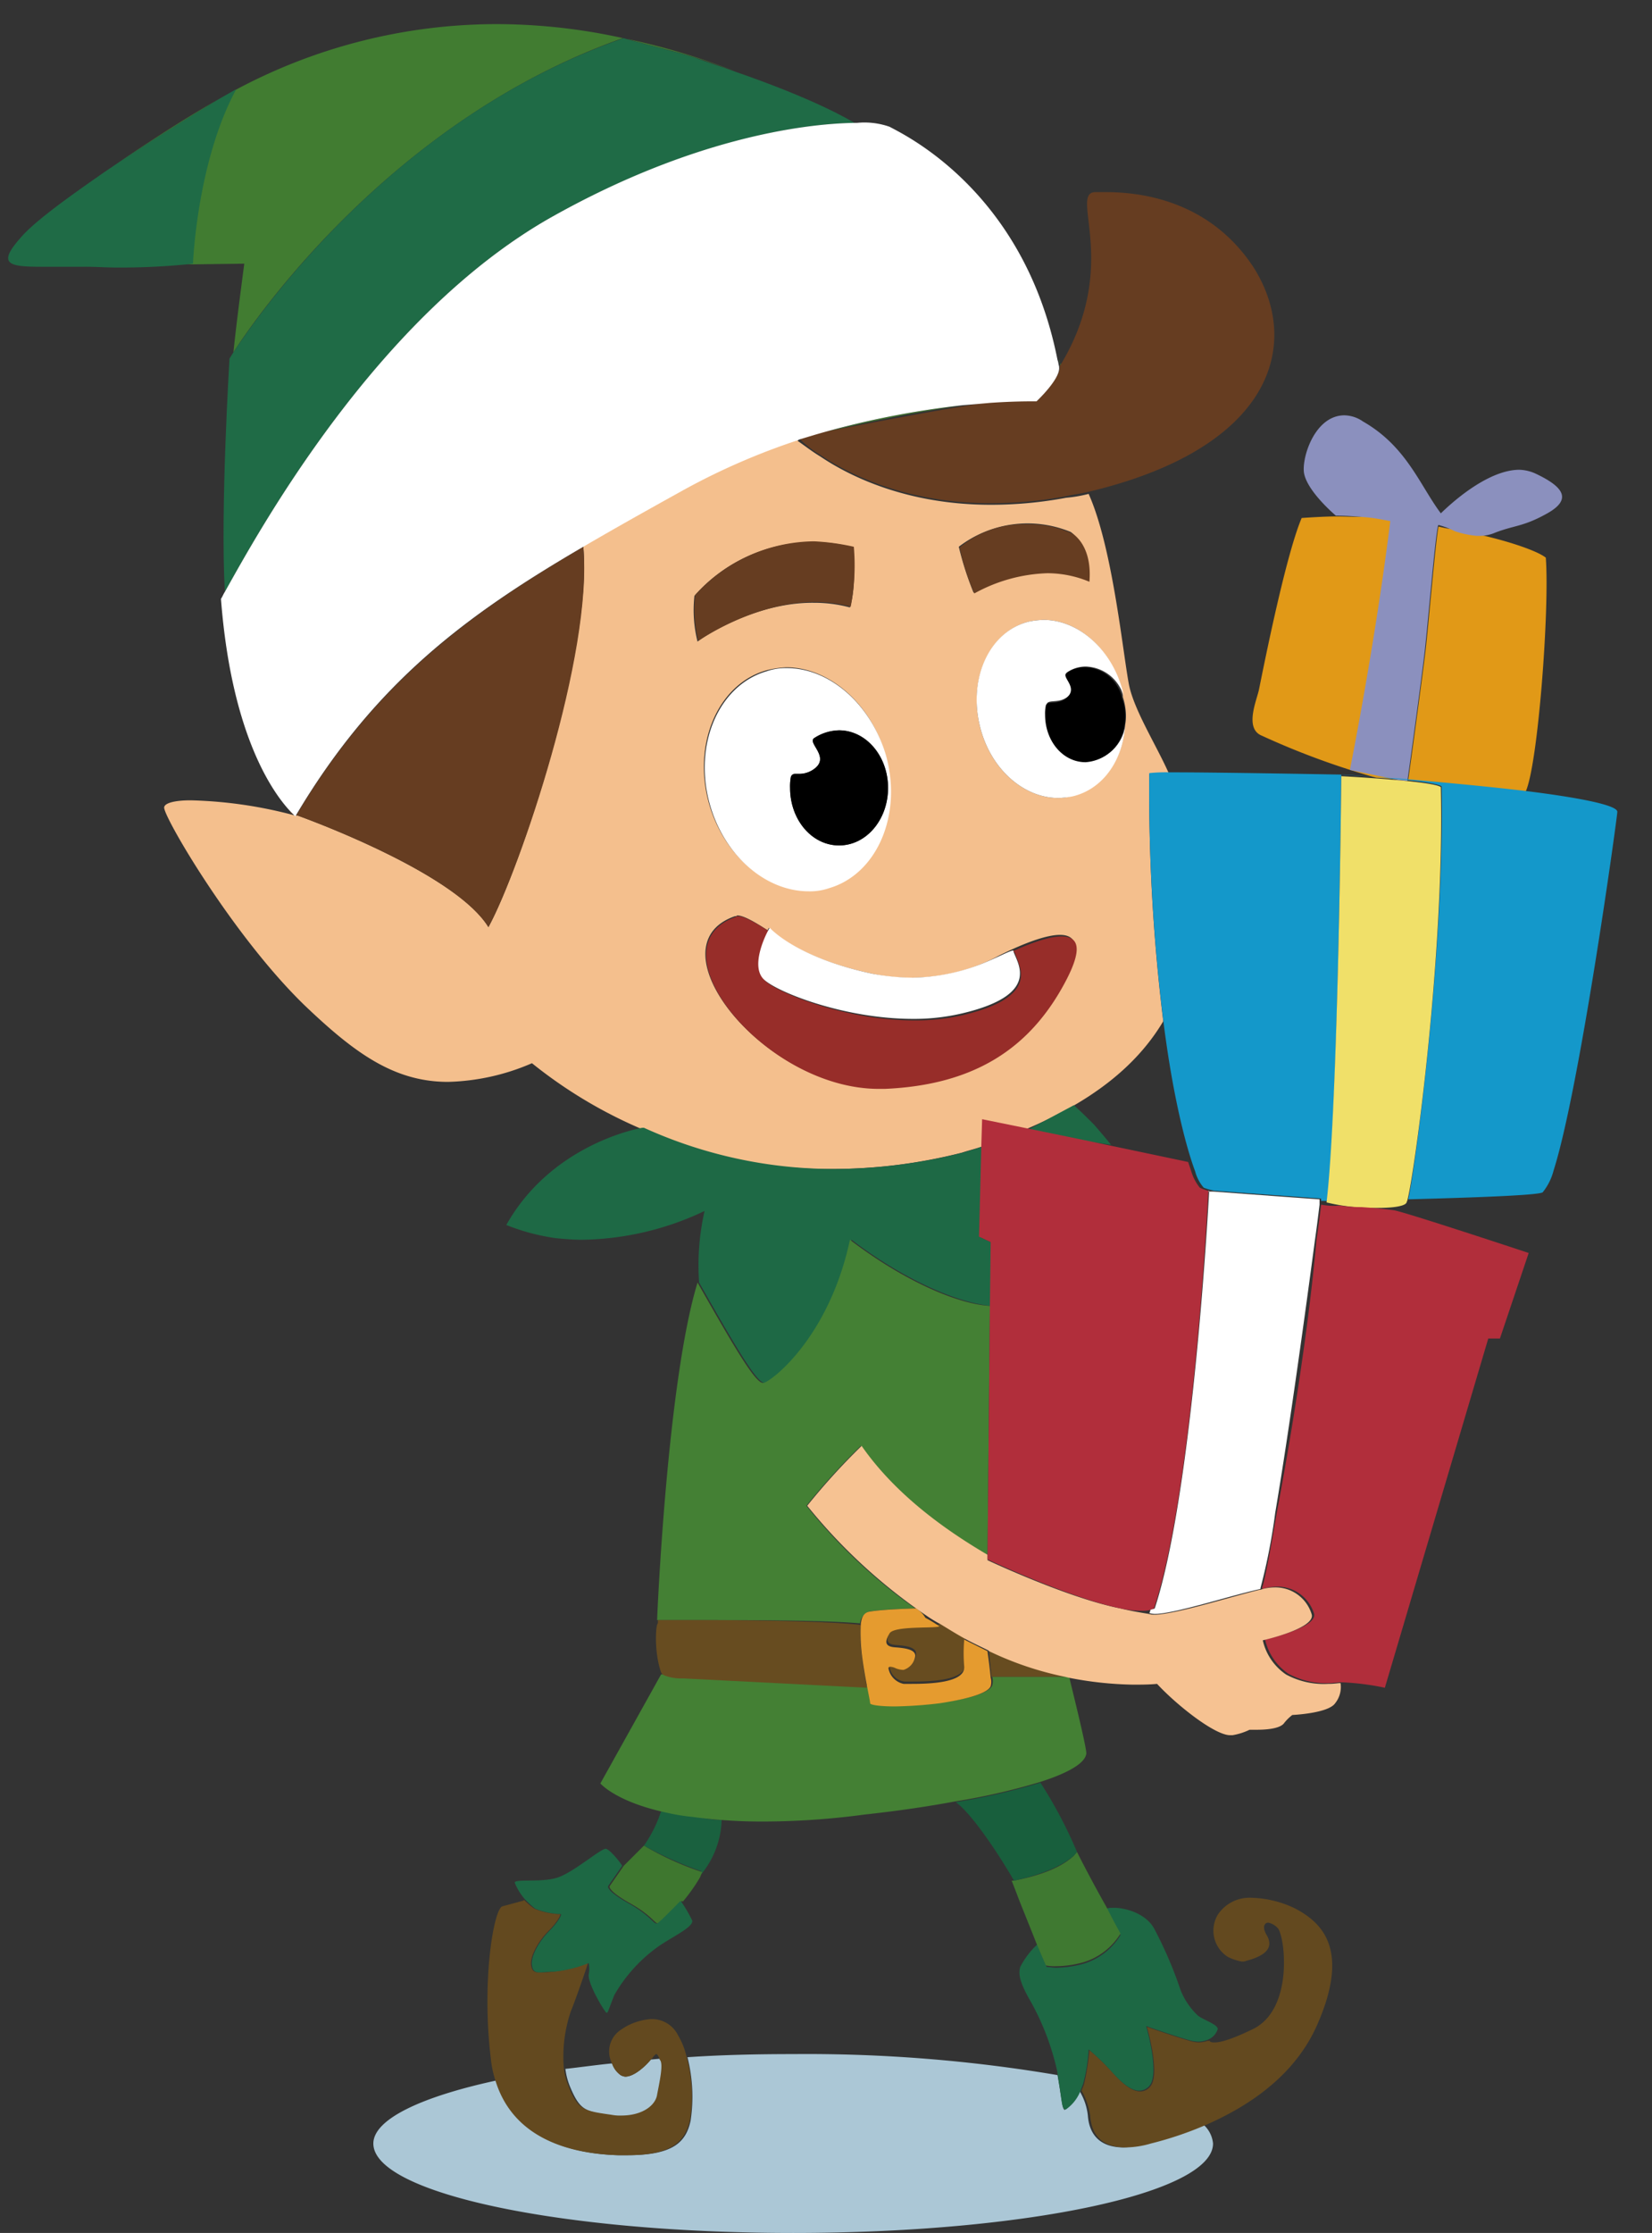 <svg id="Слой_1" data-name="Слой 1" xmlns="http://www.w3.org/2000/svg" viewBox="0 0 212.48 287.1" style="width: 4.52%">
    <rect x="0" y="0" width="212.48" height="287.1" fill="#333333" stroke="none"/>
    <g class="elf">
        <path d="M82.8,261.6l-1.1.1c-.7.8-2.1,2.2-3.3,2.2a1.42,1.42,0,0,1-.6-.2,3.27,3.27,0,0,1-1.1-1.5c-2.1.2-4.1.5-6,.7a8.65,8.65,0,0,0,.6,2.3c1.3,3.1,2,3.2,5.5,3.7a5.7,5.7,0,0,0,1.3.1c2.8,0,4.4-1.2,4.6-2.7s.8-3.8.4-4.4c-.1-.2-.2-.2-.3-.3m17.3-.6c-4.7,0-9.3.1-13.7.4a20.65,20.65,0,0,1,.4,8.2c-.6,2.7-2.2,4.4-8.1,4.4H77.5c-6.1-.2-13.3-2.1-15.7-9.6-9.7,2.1-15.8,5-15.8,8.1,0,6.4,24.2,11.5,54,11.5s54-5.1,54-11.5a3.7,3.7,0,0,0-1.2-2.4,45.64,45.64,0,0,1-7.1,2.4,16.45,16.45,0,0,1-3.2.5c-3.9,0-4.5-2.7-4.6-4.1a7.65,7.65,0,0,0-1.1-3.2,5.25,5.25,0,0,1-1.9,2.5h.1c-.4,0-.4-1.1-1-4.5a193,193,0,0,0-33.9-2.7" transform="translate(2.02 3.1)" style="fill:#abc7d6"/>
        <path d="M110.9,136.8c-14.7,0-29.3-18.3-18.4-22.1a.37.37,0,0,0,.3-.1c.8,0,2.2.8,3.9,1.9a1.24,1.24,0,0,1,.2-.3s3.3,3.8,13.3,5.9a22.06,22.06,0,0,0,5.1.5,23.32,23.32,0,0,0,9-1.8,20,20,0,0,0,2.1-1c3.6-1.8,6.3-2.7,7.9-2.7,2.7,0,2.6,2.4-.2,7.1-4.4,7.3-11,12-22.5,12.5-.1.1-.4.1-.7.1m-9-25.4c-5.4,0-10.8-4.5-12.7-11.1-2.2-7.7,1.1-15.4,7.3-17.2a12.66,12.66,0,0,1,2.6-.4c5.4,0,10.8,4.5,12.7,11.1,2.2,7.7-1.1,15.4-7.3,17.2a7.46,7.46,0,0,1-2.6.4m32.2-11.9c-4.5,0-8.8-3.8-10.1-9.3-1.5-6.2,1.4-12.2,6.4-13.4a11,11,0,0,1,1.8-.2c4.5,0,8.8,3.8,10.1,9.3a1.27,1.27,0,0,1,.1.6,8.51,8.51,0,0,1,.4,2.2,6.15,6.15,0,0,1-.1,1.4c-.3,4.5-2.9,8.2-6.8,9.1a5.66,5.66,0,0,1-1.8.3M87.7,79.4a16.66,16.66,0,0,1-.4-5.9,20.33,20.33,0,0,1,15.3-6.9,17.92,17.92,0,0,1,5.1.7s.5,4.8-.4,7.7a17.59,17.59,0,0,0-4.6-.6c-7.9-.1-15,4.9-15,5m35.5-6.3a40.56,40.56,0,0,1-1.9-5.9,14.54,14.54,0,0,1,14.4-1.9c1.1.8,2.6,2.7,2.2,6.2a11.15,11.15,0,0,0-5.4-1.1,19.59,19.59,0,0,0-9.3,2.7M100.6,53.4a79.79,79.79,0,0,0-14.7,6.4c-4.5,2.5-8.8,4.9-12.9,7.3,1.2,13.7-8.2,41.7-12.2,49-4-6.5-20.8-13-24.7-14.4v.1h0a56.58,56.58,0,0,0-13.6-2c-2.2,0-3.5.4-3.4,1,.2,1.6,9,16.6,18.1,25.4,6.3,6,11.4,9.8,18.4,9.8a28.77,28.77,0,0,0,10.8-2.4,60.1,60.1,0,0,0,14.2,8.5h.2a57.79,57.79,0,0,0,24.2,5.1,67.64,67.64,0,0,0,16.7-2.1c.9-.3,1.8-.5,2.6-.8l.1-3.3,5.5,1.1c8.3-3.5,14.2-8,17.7-13.9a241.22,241.22,0,0,1-1.8-31.8,20.9,20.9,0,0,1,2.5-.1c-1.6-3.6-4.4-8-5.1-11.3-.8-4.1-2.1-17.7-5.2-24.6a17.21,17.21,0,0,1-2.9.5,52.26,52.26,0,0,1-9.7.9c-10.8,0-18.2-3.7-21.9-6.2-1-.6-1.9-1.3-2.9-2" transform="translate(2.02 3.1)" style="fill:#f4bf8d"/>
        <path d="M121.9,49a112.16,112.16,0,0,0-19,3.8l.3-.1A171.68,171.68,0,0,1,121.9,49m12.3-5.9c.1.3.1.6.2.8a.1.1,0,0,1,.1-.1c0-.1,0-.1-.1-.1s-.2-.4-.2-.6M26.2,9.6c-3.7,2.1-6.8,4.1-9.4,5.8s-4.6,3.1-6.5,4.4c5.3-3.7,11.6-7.6,15.9-10.2M78.6,1.9c3.1.9,6.3,1.6,8.8,2.4,1.9.6,3.6,1.2,5.2,1.8a86.61,86.61,0,0,0-14-4.2M61.7,0A71.22,71.22,0,0,0,28.2,8.5c-5,9.3-5.5,22.3-5.5,22.3l-.9.1,7.6-.1c-.5,3.8-1,7.6-1.4,11.4,3-4.7,20.6-30,50.1-40.4A75.6,75.6,0,0,0,61.7,0" transform="translate(2.02 3.1)" style="fill:#417c31"/>
        <path d="M140.2,21.6h-1.4c-3.3.2,3.3,9.4-4.4,22.2l-.1.1V44c.1,1.5-2.9,4.4-2.9,4.4H131c-.7,0-2.8,0-5.7.2-6.9,1-17.5,3.1-22.2,4l-.3.1-2,.6a14,14,0,0,0,2.7,2.1c3.7,2.5,11.1,6.2,21.9,6.2a53.06,53.06,0,0,0,9.7-.9c.8-.2,1.7-.3,2.6-.5,24.4-5.7,27.7-19.4,21.4-29.1-5.7-8.5-14.5-9.5-18.9-9.5" transform="translate(2.02 3.1)" style="fill:#663d21"/>
        <path d="M102.7,66.5a20.86,20.86,0,0,0-15.3,6.9,16.66,16.66,0,0,0,.4,5.9s7.1-5,15-5a18.16,18.16,0,0,1,4.6.6,28.21,28.21,0,0,0,.4-7.7,29.78,29.78,0,0,0-5.1-.7" transform="translate(2.02 3.1)" style="fill:#663d21"/>
        <path d="M130,64.3a12.91,12.91,0,0,0-8.6,3,31.21,31.21,0,0,0,1.9,5.9,20.72,20.72,0,0,1,9.4-2.6,14.08,14.08,0,0,1,5.4,1.1c.3-3.6-1.1-5.5-2.2-6.2a13.57,13.57,0,0,0-5.9-1.2" transform="translate(2.02 3.1)" style="fill:#663d21"/>
        <path d="M92.9,114.7a.37.37,0,0,0-.3.1c-10.9,3.8,3.7,22.1,18.4,22.1h.8c11.5-.5,18.2-5.2,22.5-12.5,2.8-4.8,2.9-7.1.2-7.1-1.6,0-4.3.9-7.9,2.7a20,20,0,0,1-2.1,1c2-.8,3.4-1.6,4-1.7.2,1.4,3.9,5.6-6.6,8.1a27,27,0,0,1-6.3.7c-8.9,0-17.7-3.6-19.2-5.1s0-5.2.6-6.3c-1.9-1.2-3.3-2-4.1-2" transform="translate(2.02 3.1)" style="fill:#972d29"/>
        <path d="M35.4,101.2l-.1.2.5.2-.4-.4M73,67.2c-14.8,8.7-26.8,17.5-36.9,34.5,3.9,1.4,20.7,7.9,24.7,14.4,4-7.3,13.5-35.2,12.2-48.9" transform="translate(2.02 3.1)" style="fill:#663d21"/>
        <path d="M80.8,234.2h0m2.2-4.4a16.49,16.49,0,0,1-2.2,4.4h0a49.06,49.06,0,0,0,7.4,3.3,4.88,4.88,0,0,0-.3.7,11.53,11.53,0,0,0,2.9-7.3h-.3a18.81,18.81,0,0,1-3.3-.5c-1.1-.2-2.2-.3-3.1-.5-.5,0-.9-.1-1.1-.1" transform="translate(2.02 3.1)" style="fill:#1a613f"/>
        <path d="M80.8,234.2h0l-2.2,2.2-.4.4h0l-1.8,2.6s-.4.5,2.6,2.2c2.7,1.5,3.2,2.6,3.6,2.6h.1c.4-.2,3-2.9,3-2.9l.1.1a21.84,21.84,0,0,0,2.2-3.1c.1-.2.2-.5.3-.7a39.13,39.13,0,0,1-7.5-3.4h0" transform="translate(2.02 3.1)" style="fill:#3e772f"/>
        <path d="M183,64.6c-.4,2-1.3,12.9-1.7,16.2s-2,15.1-2.2,16.4c4.5.4,10.1.9,15.1,1.5,1.6-3.4,3.1-23.6,2.6-30.1-1-.8-4.3-2-8.7-3a12.66,12.66,0,0,1-2.8-.6,15.72,15.72,0,0,1-2.3-.4m-13-1.3c-1.5,0-3.1.1-4.6.2-2.2,5.2-5.2,20.7-5.5,22.1s-1.9,5,.4,5.9A99.86,99.86,0,0,0,175,96.9l3.1.2-6.3-1.3s3.1-15.9,5.2-32c-1.1-.2-2.1-.4-3.2-.5-1.4.1-2.6,0-3.8,0" transform="translate(2.02 3.1)" style="fill:#e19917"/>
        <path d="M170.9,50.3c-3.8,0-5.5,5.4-5.2,7.4.4,2.4,4.1,5.5,4.1,5.5,1.3,0,2.6.1,3.8.2s2.1.3,3.2.5c-2,16.1-5.2,32-5.2,32l6.3,1.3,1.1.1c.2-1.3,1.8-13,2.2-16.4s1.3-14.2,1.7-16.2a.44.44,0,0,1,.1-.3h0a10.66,10.66,0,0,1,1.9.7l.2.1a12.66,12.66,0,0,0,2.8.6h.4a5.08,5.08,0,0,0,1.7-.3c2.7-1.1,3.8-.8,7-2.6s2.1-3.4-1.5-5.1a5.37,5.37,0,0,0-2.1-.5c-3.2,0-7.1,2.7-10.1,5.6-2.7-3.6-4.4-8.6-10-11.8a4.31,4.31,0,0,0-2.4-.8" transform="translate(2.02 3.1)" style="fill:#8b90be"/>
        <path d="M148.6,96.2h-.3a20.9,20.9,0,0,0-2.5.1,242.19,242.19,0,0,0,1.8,31.8c1.2,9.6,2.9,16.2,4.1,19.4a5.29,5.29,0,0,0,1.1,2.1,7.37,7.37,0,0,0,1.4.4l13.7,1v.3h.8c1.4-12.6,1.8-54.8,1.8-54.8s11.8.7,12.9,1.5c.4,21.4-3.5,49.8-4.3,53.1,7.6-.2,16.7-.5,17.3-.9a7.39,7.39,0,0,0,1.4-2.8c3.3-10.3,8-44,8.2-46.1.1-.9-5.3-1.9-11.8-2.7-5-.6-10.6-1.1-15.1-1.5L178,97l-3.1-.2c-2.4-.2-4-.3-4-.3s-15.7-.3-22.3-.3" transform="translate(2.02 3.1)" style="fill:#1498ca"/>
        <path d="M170.5,96.7s-.4,42.2-1.9,54.8h0a25.46,25.46,0,0,0,6.7.7c1.8,0,3.4-.2,3.6-.7,0-.1.1-.2.1-.3.9-3.3,4.8-31.7,4.3-53.1-1-.8-12.8-1.4-12.8-1.4" transform="translate(2.02 3.1)" style="fill:#f0e069"/>
        <path d="M80.8,141.9h-.2c-1.7.3-12,2.7-17.5,12.5a27.44,27.44,0,0,0,6.4,1.7c1.1.1,2.2.2,3.3.2a37.74,37.74,0,0,0,15.8-3.7,31.53,31.53,0,0,0-.7,9.2c4.6,8.1,7.4,12.9,8.4,12.9h.1c1-.2,8.4-5.8,11.1-18.4,7.1,5.4,14,8.2,18,8.5l.1-8.1-1.5-.7.3-11.7c-.3.1-1.2.4-2.6.8a67.64,67.64,0,0,1-16.7,2.1,59,59,0,0,1-24.3-5.3m55.3-2.9-5.8,3.1,7.3,1.5,3.3.5s-.9-1.1-2.2-2.6c-.8-.8-1.7-1.7-2.6-2.5" transform="translate(2.02 3.1)" style="fill:#1e6945"/>
        <path d="M125.2,209.1h0c0,.7.2,2.3.3,3.4h9.6v-.1a44.3,44.3,0,0,1-9.9-3.3" transform="translate(2.02 3.1)" style="fill:#674c20"/>
        <path d="M107.3,156.3c-2.7,12.6-10.1,18.2-11.1,18.4h-.1c-1,0-3.8-4.8-8.4-12.9h0c-3.9,12.7-5.2,42.9-5.2,43.4h4.9c6.1,0,16.4,0,21,.4.1,0,.2,0,.2.1h0a1.74,1.74,0,0,1,1.2-1.6c1.8-.3,5.9-.4,5.9-.4.4.3.9.6,1.3.9a68.48,68.48,0,0,1-15.3-14.1,85.26,85.26,0,0,1,7-7.7c4.1,6,10.2,10.6,16.3,14l.3-32c-3.9-.2-10.8-3-18-8.5" transform="translate(2.02 3.1)" style="fill:#448034"/>
        <path d="M65.4,241.2l-.2.1-2.6.7c-1.1.3-2.7,9.5-1.5,19.5a13.56,13.56,0,0,0,.6,2.9c2.3,7.5,9.6,9.4,15.7,9.6h1.2c5.8,0,7.4-1.7,8.1-4.4a19,19,0,0,0-.4-8.2,9.61,9.61,0,0,0-1.1-2.8,3.75,3.75,0,0,0-3.5-2.1,7.67,7.67,0,0,0-3.9,1.4,3.33,3.33,0,0,0-1.1,4.3,2.83,2.83,0,0,0,1.1,1.5,1.42,1.42,0,0,0,.6.2c1.1,0,2.6-1.3,3.3-2.2l.2-.2c.2-.3.4-.5.5-.5s.3.3.4.6a.35.35,0,0,0,.1.2c.4.6-.1,2.8-.4,4.4-.2,1.4-1.9,2.7-4.6,2.7a5.7,5.7,0,0,1-1.3-.1c-3.5-.5-4.3-.6-5.5-3.7a8.65,8.65,0,0,1-.6-2.3,18.14,18.14,0,0,1,.9-7.3c.7-1.7,2.2-6.1,2.2-6.2a16.71,16.71,0,0,1-4.4,1.1,15.77,15.77,0,0,1-1.9.1c-.6,0-.9-.2-1-.9-.2-1.2,1-3.2,2.2-4.4S70.2,243,70,243h0a9.28,9.28,0,0,1-3.3-.7,12.67,12.67,0,0,1-1.3-1.1" transform="translate(2.02 3.1)" style="fill:#63491f"/>
        <path d="M158.9,240.9a4.89,4.89,0,0,0-4.3,2.2,4,4,0,0,0,1.3,5.4,6.36,6.36,0,0,0,1.8.6,1.27,1.27,0,0,0,.6-.1c2.3-.6,3.6-1.6,2.6-3.3-.6-1-.3-1.6.2-1.6a2.22,2.22,0,0,1,1.3.8c.9,1.4,1.9,10.4-3.3,12.9-2.9,1.4-4.2,1.7-4.9,1.7s-.6-.2-.6-.2h-.3a4.25,4.25,0,0,1-1.1.2,5,5,0,0,1-1.2-.2c-2.4-.7-5.5-1.8-5.5-1.8s1.8,6.2.4,7.7a1.61,1.61,0,0,1-1.3.6c-1.2,0-2.5-1.3-3.5-2.4a27.55,27.55,0,0,0-3-2.9,31.07,31.07,0,0,1-.7,4.4c-.1.3-.2.5-.3.8a9.37,9.37,0,0,1,1.1,3.2c.1,1.4.6,4.1,4.6,4.1a11.85,11.85,0,0,0,3.2-.5,45.64,45.64,0,0,0,7.1-2.4c5.7-2.5,11.6-6.5,14.4-13.1,4.1-9.5.5-12.9-2.9-14.7a13.65,13.65,0,0,0-5.7-1.4" transform="translate(2.02 3.1)" style="fill:#63491f"/>
        <path d="M168,151.8h-.1c-.1.9-.3,2.5-.6,4.6-1.1,12.2-3.4,26-5.1,35-.8,4.6-1.4,8.1-1.9,9.7h0l.1.1.3-.1a6.75,6.75,0,0,1,1.4-.2,4.92,4.92,0,0,1,4.9,3.5c.4,1.8-6.3,3.3-6.3,3.3a7.21,7.21,0,0,0,3,4.4,10.2,10.2,0,0,0,5.4,1.2h.1l1.1-.1h.3a33.09,33.09,0,0,1,5.5.7L189.4,169h1.5l3.7-11s-16.6-5.5-17.4-5.5c-1.3-.2-2.7-.3-4.1-.4h-.4a19.42,19.42,0,0,1-2.4-.2,8.27,8.27,0,0,1-2.3-.1" transform="translate(2.02 3.1)" style="fill:#b12e3b"/>
        <path d="M153.5,150h0c0,.2-2,38.5-7,53.7a.9.9,0,0,1-.5.1c-.1.2-.1.4-.2.5a2.77,2.77,0,0,0,.9.1h.1c2.9-.2,9.6-2.4,13.3-3.2v-.1h0a77.12,77.12,0,0,0,1.9-9.7c1.8-10.6,4-26.7,5.1-35,.3-2.1.5-3.8.6-4.6v-.7s-.2,0-13.7-1h-.7" transform="translate(2.02 3.1)" style="fill:#fff"/>
        <path d="M141,242.2a1.7,1.7,0,0,0-.7.1c1,1.9,1.8,3.4,1.8,3.4a8.44,8.44,0,0,1-4.8,3.7,14.08,14.08,0,0,1-3.5.5c-.4,0-.8-.1-1.2-.1l-1.2-2.9a10.59,10.59,0,0,0-2.2,2.9c-.3,1,.1,2.2,1.1,4a33,33,0,0,1,3.7,9.6v.2c.6,3.4.5,4.5,1,4.5h.1a5.25,5.25,0,0,0,1.9-2.5c.1-.3.2-.5.3-.8a21.27,21.27,0,0,0,.7-4.4,27.55,27.55,0,0,1,3,2.9c1,1.1,2.3,2.4,3.5,2.4a1.76,1.76,0,0,0,1.3-.6c1.4-1.6-.4-7.7-.4-7.7s3.1,1.1,5.5,1.8a5,5,0,0,0,1.2.2,3.59,3.59,0,0,0,1.1-.2,2.17,2.17,0,0,0,1.4-1.4c.1-.6-2.1-1.3-2.6-1.8a9.11,9.11,0,0,1-2.2-3.3,52.48,52.48,0,0,0-3.3-7.7c-1.1-2.2-4.1-2.9-5.5-2.8" transform="translate(2.02 3.1)" style="fill:#1d6844"/>
        <path d="M75.9,234.6c-.7,0-4.1,3-6.2,3.7s-5.7.1-5.5.7a7.43,7.43,0,0,0,1.3,2.1,15.38,15.38,0,0,0,1.3,1.2,9.76,9.76,0,0,0,3.3.7h0c.2,0-.3,1-1.5,2.2s-2.4,3.2-2.2,4.4c.1.7.4.9,1,.9.4,0,1.1-.1,1.9-.1a16.71,16.71,0,0,0,4.4-1.1h0a3.79,3.79,0,0,1,0,1.5c-.1,1.2,1.9,4.5,2.2,4.8l.1.1c.2,0,.3-.6,1-2.3a19.59,19.59,0,0,1,5.2-5.9c1.8-1.4,5.1-2.8,4.8-3.7a18.84,18.84,0,0,0-1.4-2.4l-.1-.1s-2.6,2.7-3,2.9h-.1c-.4,0-.9-1.1-3.6-2.6-3-1.7-2.6-2.2-2.6-2.2l1.8-2.6h0c.1,0-1.5-2.1-2.1-2.2h0" transform="translate(2.02 3.1)" style="fill:#1d6844"/>
        <path d="M128,238.7h0m8.5-3.7c-.1.2-.3.3-.4.5-1.1,1-3.1,2.3-7.7,3.2h-.3l.7,1.8c.4,1.1,1.6,4,2.5,6.3l1.2,2.8a5.7,5.7,0,0,0,1.3.1,13.45,13.45,0,0,0,3.5-.5,8.44,8.44,0,0,0,4.8-3.7s-.8-1.4-1.8-3.4c-1.2-2.1-2.8-5.1-3.8-7.1" transform="translate(2.02 3.1)" style="fill:#3f7931"/>
        <path d="M131.8,226.1a81.88,81.88,0,0,1-10.9,2.5c2.1,1.5,5.6,6.8,7.5,10.1h0c4.6-1,6.6-2.3,7.7-3.2l.4-.5a58.1,58.1,0,0,0-4.7-8.9" transform="translate(2.02 3.1)" style="fill:#185f3d"/>
        <path d="M83,212.2l-7.8,14s2,2.4,8.7,3.8a25.15,25.15,0,0,0,3.1.5,66.53,66.53,0,0,0,8.9.6,99.06,99.06,0,0,0,13.3-.9c4.6-.5,8.5-1.1,11.7-1.7a81.88,81.88,0,0,0,10.9-2.5c5.6-1.8,5.8-3.2,5.9-3.6.1-.7-2.2-9.8-2.2-9.9h-9.9a2.05,2.05,0,0,1,0,1.1c-.2.5-1.3,1.5-6.6,2.2a36.42,36.42,0,0,1-5.7.4c-2,0-3.2-.2-3.2-.4s-.2-1.1-.4-2.2l-23.6-1.1h-.2a5.87,5.87,0,0,1-2.3-.4l-.6.1" transform="translate(2.02 3.1)" style="fill:#448034"/>
        <path d="M87.5,205.2H82.6v.4c-.3.2-.5,3.7.4,6.3a.78.78,0,0,0,.4.4,5.87,5.87,0,0,0,2.3.4h.2l23.6,1.2c-.3-1.5-.6-3.4-.7-4.4a14.47,14.47,0,0,1-.1-3.6h0a.31.31,0,0,0-.2-.1c-4.6-.5-14.9-.6-21-.6" transform="translate(2.02 3.1)" style="fill:#674c20"/>
        <path d="M118.9,205.7c-.4.3-5.9,0-6.4.9s-.7,1.7.7,1.8,2.6.3,2.6,1.1a1.82,1.82,0,0,1-1.5,1.8h-.1a2.92,2.92,0,0,1-.9-.2,6.37,6.37,0,0,0-.7-.2c-.2,0-.2.1-.2.4a2.23,2.23,0,0,0,1.9,1.8h1c2.2,0,6.9-.1,6.8-2.2a20.45,20.45,0,0,1,0-3.5c-1.1-.5-2.1-1.1-3.2-1.7" transform="translate(2.02 3.1)" style="fill:#674c20"/>
        <path d="M115.8,203.7s-4.1.1-5.9.4c-.8.1-1.1.7-1.2,1.6h0a21.66,21.66,0,0,0,.1,3.6c.1,1,.4,2.9.7,4.4.2,1.1.4,2,.4,2.2s1.2.4,3.2.4a54.59,54.59,0,0,0,5.7-.4c5.3-.8,6.4-1.7,6.6-2.2a2.05,2.05,0,0,0,0-1.1h0c-.1-1.1-.3-2.6-.4-3.3v-.1l-3-1.5a20.45,20.45,0,0,0,0,3.5c.1,2.1-4.6,2.2-6.8,2.2h-1a2.49,2.49,0,0,1-1.9-1.8c-.1-.3,0-.4.2-.4a1.85,1.85,0,0,1,.7.2,2.92,2.92,0,0,0,.9.2h.1a2.16,2.16,0,0,0,1.5-1.8c0-.8-1.2-1-2.6-1.1s-1.3-.8-.7-1.8,6-.6,6.4-.9a17.39,17.39,0,0,0-1.8-1.1,3.45,3.45,0,0,0-1.2-1.2" transform="translate(2.02 3.1)" style="fill:#e59b2f"/>
        <path d="M108.8,182.8a85.26,85.26,0,0,0-7,7.7,70.71,70.71,0,0,0,15.3,14.1,17.39,17.39,0,0,0,1.8,1.1c1,.6,2.1,1.3,3.2,1.9s2,1,3,1.5l.1.1a41.9,41.9,0,0,0,9.8,3.3l.4.1h0a45.84,45.84,0,0,0,8.3.9c1,0,2.1,0,3.1-.1,2.5,2.7,7.4,6.6,9.4,6.6h.3a8.08,8.08,0,0,0,2.2-.7h.9c1.1,0,2.9-.1,3.5-.8a5.73,5.73,0,0,1,1.1-1.1s4.6-.2,5.5-1.5a3.34,3.34,0,0,0,.7-2.6h-.1c-.2,0-.7.1-1.4.1h-.1a10.2,10.2,0,0,1-5.4-1.2,7.21,7.21,0,0,1-3-4.4s6.7-1.5,6.3-3.3a4.87,4.87,0,0,0-4.9-3.5,5.9,5.9,0,0,0-1.4.2l-.3.1H160c-3.7.9-10.3,3-13.3,3.2h-.1a2.77,2.77,0,0,1-.9-.1c-1.2-.2-2.4-.4-3.6-.7-6.7-1.3-17.1-6.2-17.1-6.2v-.7c-6-3.5-12.1-8.1-16.2-14" transform="translate(2.02 3.1)" style="fill:#f6c292"/>
        <path d="M124.3,140.8l-.1,3.3v.1l-.3,11.7,1.5.7-.1,8.1-.3,32v.7s10.4,4.9,17.1,6.3a12.41,12.41,0,0,0,2.7.3,3.75,3.75,0,0,0,1.1-.1c.2-.1.3-.1.5-.2,5.1-15.2,7-53.5,7-53.7h0a4.87,4.87,0,0,1-1.1-.4,6.06,6.06,0,0,1-1.1-2.1l-.4-1.2-13.3-2.8-7.3-1.5-.5-.1-5.4-1.1" transform="translate(2.02 3.1)" style="fill:#b12e3b"/>
        <path d="M100.8,96.4a3.23,3.23,0,0,0,2.1-.8c1.7-1.5-1.1-3.2-.2-3.8a5.78,5.78,0,0,1,3.2-1c3.5,0,6.3,3.3,6.3,7.4s-2.8,7.4-6.3,7.4-6.3-3.3-6.3-7.4a6.6,6.6,0,0,1,.1-1.4.55.55,0,0,1,.6-.4h.5M99.2,82.8a7.46,7.46,0,0,0-2.6.4c-6.2,1.8-9.5,9.5-7.3,17.2,1.9,6.6,7.2,11.1,12.7,11.1a7.46,7.46,0,0,0,2.6-.4c6.2-1.8,9.5-9.5,7.3-17.2-2-6.6-7.3-11.1-12.7-11.1" transform="translate(2.02 3.1)" style="fill:#fff"/>
        <path d="M132.2,76.6a11,11,0,0,0-1.8.2c-5.1,1.2-7.9,7.2-6.4,13.4,1.3,5.5,5.6,9.3,10.1,9.3a11,11,0,0,0,1.8-.2c3.9-.9,6.5-4.6,6.8-9.1a5.34,5.34,0,0,1-5,4.6c-2.9,0-5.2-2.7-5.2-6.1a4.87,4.87,0,0,1,.1-1.2c.1-.8,1.7,0,2.9-1.2s-1-2.5-.2-3a4.2,4.2,0,0,1,2.4-.7,5.25,5.25,0,0,1,4.8,3.8c0-.2-.1-.4-.1-.6-1.4-5.4-5.7-9.2-10.2-9.2" transform="translate(2.02 3.1)" style="fill:#fff"/>
        <path d="M105.9,90.8a6.33,6.33,0,0,0-3.2,1c-.9.6,1.9,2.3.2,3.8a3.23,3.23,0,0,1-2.1.8h-.5a.55.55,0,0,0-.6.4,6.6,6.6,0,0,0-.1,1.4c0,4.1,2.8,7.4,6.3,7.4s6.3-3.3,6.3-7.4-2.9-7.4-6.3-7.4" transform="translate(2.02 3.1)"/>
        <path d="M137.6,82.7a4,4,0,0,0-2.4.7c-.8.5,1.3,1.7.2,3s-2.7.5-2.9,1.2a4.87,4.87,0,0,0-.1,1.2c0,3.4,2.3,6.1,5.2,6.1a5.43,5.43,0,0,0,5-4.6,6.6,6.6,0,0,0,.1-1.4,5.38,5.38,0,0,0-.4-2.2,5,5,0,0,0-4.7-4" transform="translate(2.02 3.1)"/>
        <path d="M78.2,1.8h0C48.6,12.1,31.1,37.5,28,42.2l-.5.8s-1.2,19.4-.6,30C31,65.7,46.4,37.3,69.3,24.6c17.5-9.7,31.6-11.8,38.6-11.9-.9-.5-5-3-15.4-6.6-1.6-.6-3.3-1.1-5.2-1.8-2.5-.8-5.7-1.5-8.8-2.4l-.3-.1" transform="translate(2.02 3.1)" style="fill:#1f6b46"/>
        <path d="M28.3,8.4,26.2,9.6c-4.3,2.6-10.6,6.5-15.9,10.2C6,22.8,2.2,25.6.6,27.5c-3,3.4-1.5,3.7,2.8,3.7H9.1c1.3,0,2.6.1,3.9.1a88.33,88.33,0,0,0,8.9-.4l.9-.1s.5-13,5.5-22.3V8.4" transform="translate(2.02 3.1)" style="fill:#1f6b46"/>
        <path d="M108.2,12.7h-.3c-7,.1-21.2,2.2-38.6,11.9C46.4,37.3,31,65.7,26.9,73c-.2.3-.3.6-.5.9,1.4,18.2,7.1,25.4,9,27.4l.4.4.2.2h0v-.1C46.2,84.6,58.1,75.9,73,67.2c4.1-2.4,8.4-4.8,12.9-7.3a87.19,87.19,0,0,1,14.7-6.4l.2-.1,2-.6a112.16,112.16,0,0,1,19-3.8c1.3-.1,2.4-.2,3.5-.3,2.9-.2,4.9-.2,5.7-.2h.3s3.1-2.9,2.9-4.4V44c-.1-.3-.1-.6-.2-.8-4.3-21.9-20-29.1-21.6-30a9.74,9.74,0,0,0-4.2-.5" transform="translate(2.02 3.1)" style="fill:#fff"/>
        <path d="M97,116.2a1.24,1.24,0,0,0-.2.3c-.6,1.1-2.2,4.7-.6,6.3s10.3,5.1,19.2,5.1a27,27,0,0,0,6.3-.7c10.6-2.5,6.9-6.7,6.6-8.1-.6.1-2,.9-4,1.7a25.33,25.33,0,0,1-9,1.8,29.37,29.37,0,0,1-5.1-.5c-9.9-2.1-13.2-5.9-13.2-5.9" transform="translate(2.02 3.1)" style="fill:#fff"/>
    </g>
    <path class="outline" d="M80.4,276.6H79.1c-12.3-.4-16.7-6.5-18.3-11.6a18.63,18.63,0,0,1-.7-3.4,64.76,64.76,0,0,1-.1-14c.6-5.8,1.6-7.7,3.1-8.4a3.1,3.1,0,0,1,.7-2.4c1-1.2,2.4-1.2,4-1.2a8.31,8.31,0,0,0,2.8-.3,20.75,20.75,0,0,0,3.3-2c1.7-1.2,2.6-1.8,3.8-1.8H78l.3.1a4.22,4.22,0,0,1,1.5.6v-1.4a14.08,14.08,0,0,1-4.9-3.1l-1.2-1.5,8.2-14.8c-.3-1.6-.8-4.5-.3-6.5v-.1c.1-1.2,1.3-30.4,5.1-43.6a22.88,22.88,0,0,1,.1-4.5,37.34,37.34,0,0,1-15.9,1.9,25.53,25.53,0,0,1-7.2-1.9l-2.9-1.2,1.5-2.8a28.4,28.4,0,0,1,12.6-11.6,53.94,53.94,0,0,1-7.3-4.8,31.69,31.69,0,0,1-10.3,2c-7.9,0-13.6-4-20.4-10.5-8.9-8.6-18.5-24.2-18.9-27a3,3,0,0,1,.8-2.7c1-1.1,2.6-1.6,5.5-1.6a39.23,39.23,0,0,1,7,.7c-2.4-4.6-4.9-12-5.8-23.4l-.1-.8.5-.9c-.4-10.8.6-28.8.7-29.5v-.7l.4-.6a.31.31,0,0,1,.1-.2c.3-2.5.5-5,.9-7.6H23.8c-4.3.3-8.7.4-13,.3H5.2c-2.8,0-5.8,0-6.9-2.5s.9-4.7,2-5.9c1.7-1.9,5-4.5,10.2-8.1,2-1.4,4.2-3,6.6-4.5l.9-.6c2.4-1.5,5.3-3.4,8.6-5.3.7-.4,1.4-.8,2-1.2L37.5.5l-.9,1.6A71.14,71.14,0,0,1,63.5-3.1,82.6,82.6,0,0,1,79.7-1.4l.2-.1,1.2.4A103.77,103.77,0,0,1,95.3,3.2a100.12,100.12,0,0,1,15.1,6.4c3.8,0,4.9.7,5.2.9.1,0,.2.1.3.2A43.66,43.66,0,0,1,136.6,35a25.62,25.62,0,0,0,.2-9.5c-.3-2.3-.5-4.1.8-5.6a3.87,3.87,0,0,1,2.7-1.3h1.6c9.1,0,16.7,3.9,21.3,10.9,3.5,5.3,4.2,11.2,2,16.6-2,5.1-7.5,11.8-21.7,15.9,1.8,5.7,2.9,13.2,3.7,18.4.2,1.6.4,3,.6,3.9.3,1.8,1.7,4.3,2.9,6.8a22.56,22.56,0,0,1,1.1,2.2c2.2,0,5.1.1,7.9.1-2.8-2.1-1.6-6.3-1.1-7.8a2.54,2.54,0,0,0,.2-.7l.1-.6c2.3-11.3,4.1-18.6,5.6-22l.6-1.5.6-.1a10.24,10.24,0,0,1-1.1-2.7,11.44,11.44,0,0,1,2.5-8,7.12,7.12,0,0,1,5.4-2.7h0a8.62,8.62,0,0,1,4,1.1c4.7,2.7,7.1,6.6,9,9.7a.35.35,0,0,0,.1.2c2.7-2.2,6.1-4.1,9.5-4.1a7.73,7.73,0,0,1,3.4.8c2.3,1.1,4.9,2.7,5,5.5,0,1.9-1.1,3.4-3.4,4.7a9.25,9.25,0,0,1-1,.5,8.79,8.79,0,0,1,1,.6l1,.8.1,1.3c.4,5-.5,20.3-1.9,27.9,8.3,1.1,9.6,2,10.5,3.1a2.81,2.81,0,0,1,.6,2.3c0,.3-4.8,35.8-8.4,46.6-.7,2.3-1.4,3.5-2.3,4.2l-.4.3c-.6.3-1,.5-7.5.8,1.5.5,3.3,1.1,5.2,1.7l2.7.9-5.2,15.7h-1.4l-13.4,45.3-2.5-.5a25.12,25.12,0,0,0-2.7-.4,9.13,9.13,0,0,1-.8,1.3c-1.2,1.6-4.1,2.2-6.5,2.5-.1.1-.1.2-.2.2-1.1,1.2-2.9,1.7-5.6,1.7H161a18.66,18.66,0,0,1-2.2.7,2.2,2.2,0,0,1-.8.1c-3.2,0-8.2-4.3-10.5-6.6a46.59,46.59,0,0,1-6.5-.2c1.4,5.9,1.3,6.5,1.2,7-.4,1.8-1.7,3.2-4.4,4.5a47.69,47.69,0,0,1,3.2,6.4c.7,1.5,1.8,3.6,2.8,5.5,2.1.2,5.4,1.3,7,4.1a56.62,56.62,0,0,1,3.5,8.1,7.44,7.44,0,0,0,1.4,2.2.76.76,0,0,0,.5.2,6.68,6.68,0,0,1,2.4,1.7,9.74,9.74,0,0,0,1.1-.5c1.3-.6,1.9-2.2,2.2-3.8-.4.1-.8.2-1.1.3a4.87,4.87,0,0,1-1.2.1,6.65,6.65,0,0,1-5.7-3.6,6.46,6.46,0,0,1,.2-6.7,7.56,7.56,0,0,1,6.7-3.6,14.28,14.28,0,0,1,6.6,1.8c6.6,3.4,8,9.6,4.2,18.3-2.7,6.3-8,11.2-15.8,14.6a44,44,0,0,1-7.5,2.5,13.92,13.92,0,0,1-3.9.5c-3.6,0-6.2-1.8-7.1-4.9-.2,0-.4.1-.6.1-2.8,0-3.2-2.7-3.4-4.5-.1-.6-.2-1.4-.4-2.4v-.2a29.74,29.74,0,0,0-3.4-8.7l-.1-.1c-1.2-2.3-1.9-4.2-1.3-6.1l.1-.3.1-.3c.4-.7.9-1.4,1.4-2.1-.8-1.9-1.6-3.9-1.9-4.7a6.51,6.51,0,0,0-.7-1.6l.3-.1a57.19,57.19,0,0,0-5.7-8.2c-3.1.5-6.7,1-10.5,1.5a105.49,105.49,0,0,1-16.3.8,13.63,13.63,0,0,1-3,6c-.3.5-.7,1.1-1.1,1.7a4.67,4.67,0,0,1,.5,1l.1.2c1.1,2.8-1.8,4.5-3.8,5.7-.7.4-1.4.9-1.9,1.2a17.8,17.8,0,0,0-3.8,4,7.72,7.72,0,0,1,1.5-.2,6.79,6.79,0,0,1,6,3.6,16,16,0,0,1,1.4,3.5,22.14,22.14,0,0,1,.4,9.5C89.9,275.9,84.8,276.6,80.4,276.6Zm4.9-6.9a10.47,10.47,0,0,1-1.1.8A2,2,0,0,0,85.3,269.7Zm53.2-10.4,2.7,4.6a9.9,9.9,0,0,1,1.4,4.4v.1c.1,1.1.2,1.5,1.7,1.5a8.55,8.55,0,0,0,2.5-.4,56.71,56.71,0,0,0,6.6-2.2c6.5-2.8,10.8-6.7,12.9-11.6,1.7-4,1.9-6.5,1.3-8.1a18.74,18.74,0,0,1-.5,5.8,9.68,9.68,0,0,1-5.1,6.7c-3.7,1.8-5.3,2-6.1,2a4.15,4.15,0,0,1-1.6-.3l-10.5-1.3,7.6-3.1a12.38,12.38,0,0,1-2.5-3.9l-.1-.2a47.06,47.06,0,0,0-3.1-7.3,4,4,0,0,0-2.5-1.2l-2,1.9-1.8-3.3c-1.2-2.2-2.8-5.4-3.8-7.5l-.1-.3a47.68,47.68,0,0,0-4.5-8.3l-2-3.1,3.5-1.1a17.63,17.63,0,0,0,3.8-1.6c-.3-1.5-1.1-4.8-2-8.5l-1.1-4.4,4.4.9a38.35,38.35,0,0,0,10.7.7l1.4-.1.9,1c2.4,2.7,6,5.3,7.3,5.7a5.64,5.64,0,0,0,1.2-.4l.7-.4.8.1h.7c.9,0,1.4-.1,1.7-.1a11,11,0,0,1,1.1-1l.7-.6h1a14.86,14.86,0,0,0,3.6-.6c0-.1.1-.2,0-.3l-.3-3.3,3.3.2,3.4.3L189,166.2h1.6l2.1-6.4c-5.9-1.9-12.9-4.2-14.1-4.5h-.1a21.59,21.59,0,0,0-3.5-.3,19.47,19.47,0,0,1-3.2-.2c-.8-.1-1.6-.2-2-.2l-3.4.1.8-6.4,4,.3.4.2a28.64,28.64,0,0,0,5.6.5h1.3l.2-.8,2.1-.1c10-.3,14-.5,15.6-.6.1-.3.2-.6.4-1.1,2.8-8.5,6.7-35.4,7.9-43.6a90.88,90.88,0,0,0-9.1-1.4l-3.9-.5,1.6-3.5c1.1-2.5,2.6-19.5,2.4-27.1a51.62,51.62,0,0,0-6.6-2l.8-5.6a2,2,0,0,0,.8-.1,21.51,21.51,0,0,1,3.1-1,19.66,19.66,0,0,0,3.1-1.1,5.94,5.94,0,0,0-.8-.4c-1.7-.8-5.3,1.1-8.9,4.6l-.1.4h-.2l-.5,1.5c.1-.1.3-.2.4-.3l-.4,1.5c-.7-.1-1.4-.3-2.2-.4l-2.9-.5.6-2.9c.1-.2.1-.4.2-.6a23.92,23.92,0,0,1-1.3-2.1c-1.8-3-3.5-5.7-7-7.7a2.38,2.38,0,0,0-1.2-.4c-.1,0-.5,0-1,.6a5.61,5.61,0,0,0-1.3,3.5,9.89,9.89,0,0,0,2.4,3.2c1,0,2,.1,3,.2l-.5,5.6a41.34,41.34,0,0,0-6.1,0c-.9,2.6-2.4,8.1-4.7,19.3l-.1.7c-.1.3-.2.7-.3,1.1a8,8,0,0,0-.4,1.8c.2.1.3.2.5.2a84.19,84.19,0,0,0,13.3,4.8l-1,5.6c-2.2-.2-3.6-.3-3.9-.3-1,0-15.9-.4-22.2-.4h-2.2l-.8-1.7q-.75-1.65-1.8-3.6c-1.5-2.8-3-5.7-3.5-8.4-.2-1-.4-2.3-.6-4.1-.7-4.9-1.8-12.6-3.6-17.8-.2,0-.5.1-.7.1l-1-5.6c.8-.2,1.6-.3,2.4-.5,11.3-2.6,18.8-7.4,21.2-13.3,1.5-3.6.9-7.7-1.5-11.4-4.3-6.6-11-8.2-16-8.3a1.27,1.27,0,0,0,.1.6,29.39,29.39,0,0,1-3.9,20.3l-2.7,4.6L133.2,45l-.2-.8c-2.4-12.4-9.4-22.3-19.8-27.8-.1-.1-.2-.1-.3-.2a14.31,14.31,0,0,0-3.1-.2h-1.1l-.7-.4c-.7-.4-4.6-2.8-14.8-6.3A95.05,95.05,0,0,0,79.6,5.2l-.5-.1A44.69,44.69,0,0,0,63.5,2.6a67.9,67.9,0,0,0-32.2,8.2l-1.5.8c-.1.1-.2.1-.3.2-3.3,1.8-6,3.6-8.4,5.1l-.9.6c-2.3,1.5-4.5,3-6.4,4.4a75.82,75.82,0,0,0-8.2,6.2H11a104.35,104.35,0,0,0,12.5-.3h.2c4.3,0,7.5-.1,7.5-.1h3.3L34,31c-.5,3.7-1,7.5-1.4,11.3V43l-.4.6a.1.1,0,0,1-.1.1c-.2,3.6-1,19.8-.6,29v.8l-.4.8C32.6,91,37.7,97.5,39.3,99l.3.3,11.2,8.5-13.6-3.5a59.75,59.75,0,0,0-12.3-2c2.7,4.8,9.1,14.8,16.1,21.5,5.9,5.7,10.4,9,16.4,9a26.12,26.12,0,0,0,9.7-2.2l1.6-.6,1.3,1.1a58.11,58.11,0,0,0,13.5,8.1l8.4,3.7-9,1.7a25.3,25.3,0,0,0-13.6,8.1,15.72,15.72,0,0,0,2.3.4,34,34,0,0,0,17.6-3.3l4.9-2.2-.9,5.3c-.6,3.4-1,6.1-.7,8.4L94.1,176l-3.4-6.4c-2,11.1-3.1,27-3.4,35.4v1.9l-.3.2a13.22,13.22,0,0,0,.2,2.7l11.4,5.6-12.2-.5-5.7,10.2a21.94,21.94,0,0,0,5.6,1.9l-.5,3,1.7.6a19.68,19.68,0,0,1-2.1,4.4v.3l-.6.6L83,238.5l-.4-.4-2.8,2.8-2-2.4a2.18,2.18,0,0,0-.4-.5c-.1.1-.2.1-.3.2a22.64,22.64,0,0,1-4.7,2.7c-.4.1-.8.2-1.3.3l1,1.1-4.3,1.5s-.7.2-1.5.4c-.7,2.3-1.4,9.2-.5,16.8a14.43,14.43,0,0,0,.5,2.4c.4,1.4,1.5,4.8,6.7,6.6a8.85,8.85,0,0,1-2.7-3.9,12.73,12.73,0,0,1-.8-3.1,20.6,20.6,0,0,1,1.1-8.7c.6-1.4,1.8-5.1,2.1-6l.4-1.4,1.2-.4,3.4-1.7.5,3.9v.1a26.94,26.94,0,0,1,3.9-3.8c.8-.6,1.7-1.1,2.5-1.6.2-.1.3-.2.5-.3-.1-.1-.1-.2-.2-.3L83.7,241l1.4-1.6a12.65,12.65,0,0,0,1.8-2.7l.2-.3.2-.3a7.67,7.67,0,0,0,1.7-2.9,2.92,2.92,0,0,1-.9-.2l.9-5.6a31.63,31.63,0,0,0,3.2.3l3-.8v1a104,104,0,0,0,15.2-.8c4.3-.5,8.2-1.1,11.6-1.6l1.2-.2,1,.7c2.8,2,6.8,8.3,8.3,11l1.9,3.5-.8.1c.5,1.4,1.3,3.3,2,4.9l.7,1.8-1.3,1.3a11.51,11.51,0,0,0-1.4,1.7,14.46,14.46,0,0,0,.8,1.8,34.64,34.64,0,0,1,3.4,8.2Zm-62.8-2a15.74,15.74,0,0,0-.5,5.1,5.41,5.41,0,0,0,.4,1.5c.6,1.4.7,1.6,2.2,1.8a7.07,7.07,0,0,1-2-2.7,6.35,6.35,0,0,1,.1-5.4C75.9,257.5,75.8,257.4,75.7,257.3Zm59.6,8.2Zm-54-4.3Zm-1.4-.4Zm0-7.3Zm81.9-7.4Zm-2.1-2.4a1.85,1.85,0,0,0-.8.7.77.77,0,0,0-.1.9,1.68,1.68,0,0,0,.8.7.37.37,0,0,0,.3-.1A2.94,2.94,0,0,1,159.7,243.7Zm-23-21.4Zm21.5-5.4Zm11.2-3Zm.3-.3Zm9.2-58.4Zm-7.2-6.5Zm-14.5,15.7-5.6-.5h0c.1-.8.1-1.6.2-2.4l5.7.4A19,19,0,0,0,157.2,164.4Zm.4-5.6-5.7-.4h0c.1-1.1.2-2.2.2-3.1l5.7.4h0C157.8,156.6,157.7,157.6,157.6,158.8Zm.3-4.5-5.7-.4v-.6c.1-1.6.2-2.7.2-3.3h-1.3l-.6-1.5-11.7-2.4.4-2a8.74,8.74,0,0,1-.8-1c-.3-.3-.6-.7-.9-1l-4.9,2.6-3.7-.8v1.8l-1.9.7c-.3.1-1.3.4-2.8.8l-1.3-4.6-.7-.1.6-.2-.1-.4c.9-.3,1.7-.5,2.5-.8l2.9-1,2.5-1.1c8-3.4,13.3-7.5,16.4-12.7l4.2-7.1,1.1,8.2c1.2,9.3,2.8,15.8,3.9,18.8l1.3,3.6h.7C158.2,150.2,158.1,151.8,157.9,154.3Zm-13.4-12.8,4.7,1c-.5-2.3-1.1-4.8-1.5-7.6a32.16,32.16,0,0,1-5.2,4.3l.3.3C143.4,140.3,144.1,141,144.5,141.5ZM103.9,57.7c-1.1-.7-2.1-1.4-3.1-2.1l-4.3-3.3,7-2.2,1.1,1-.3-1.3A143.44,143.44,0,0,1,123.4,46c1.4-.1,2.6-.3,3.7-.3l.6,5.6c-6.9,1-17.8,3.2-22.1,4v-.2Z" transform="translate(2.02 3.1)" style="fill: transparent"/>
    <path class="outline" d="M130.9,238.4Z" transform="translate(2.02 3.1)" style="fill: transparent"/>
</svg>